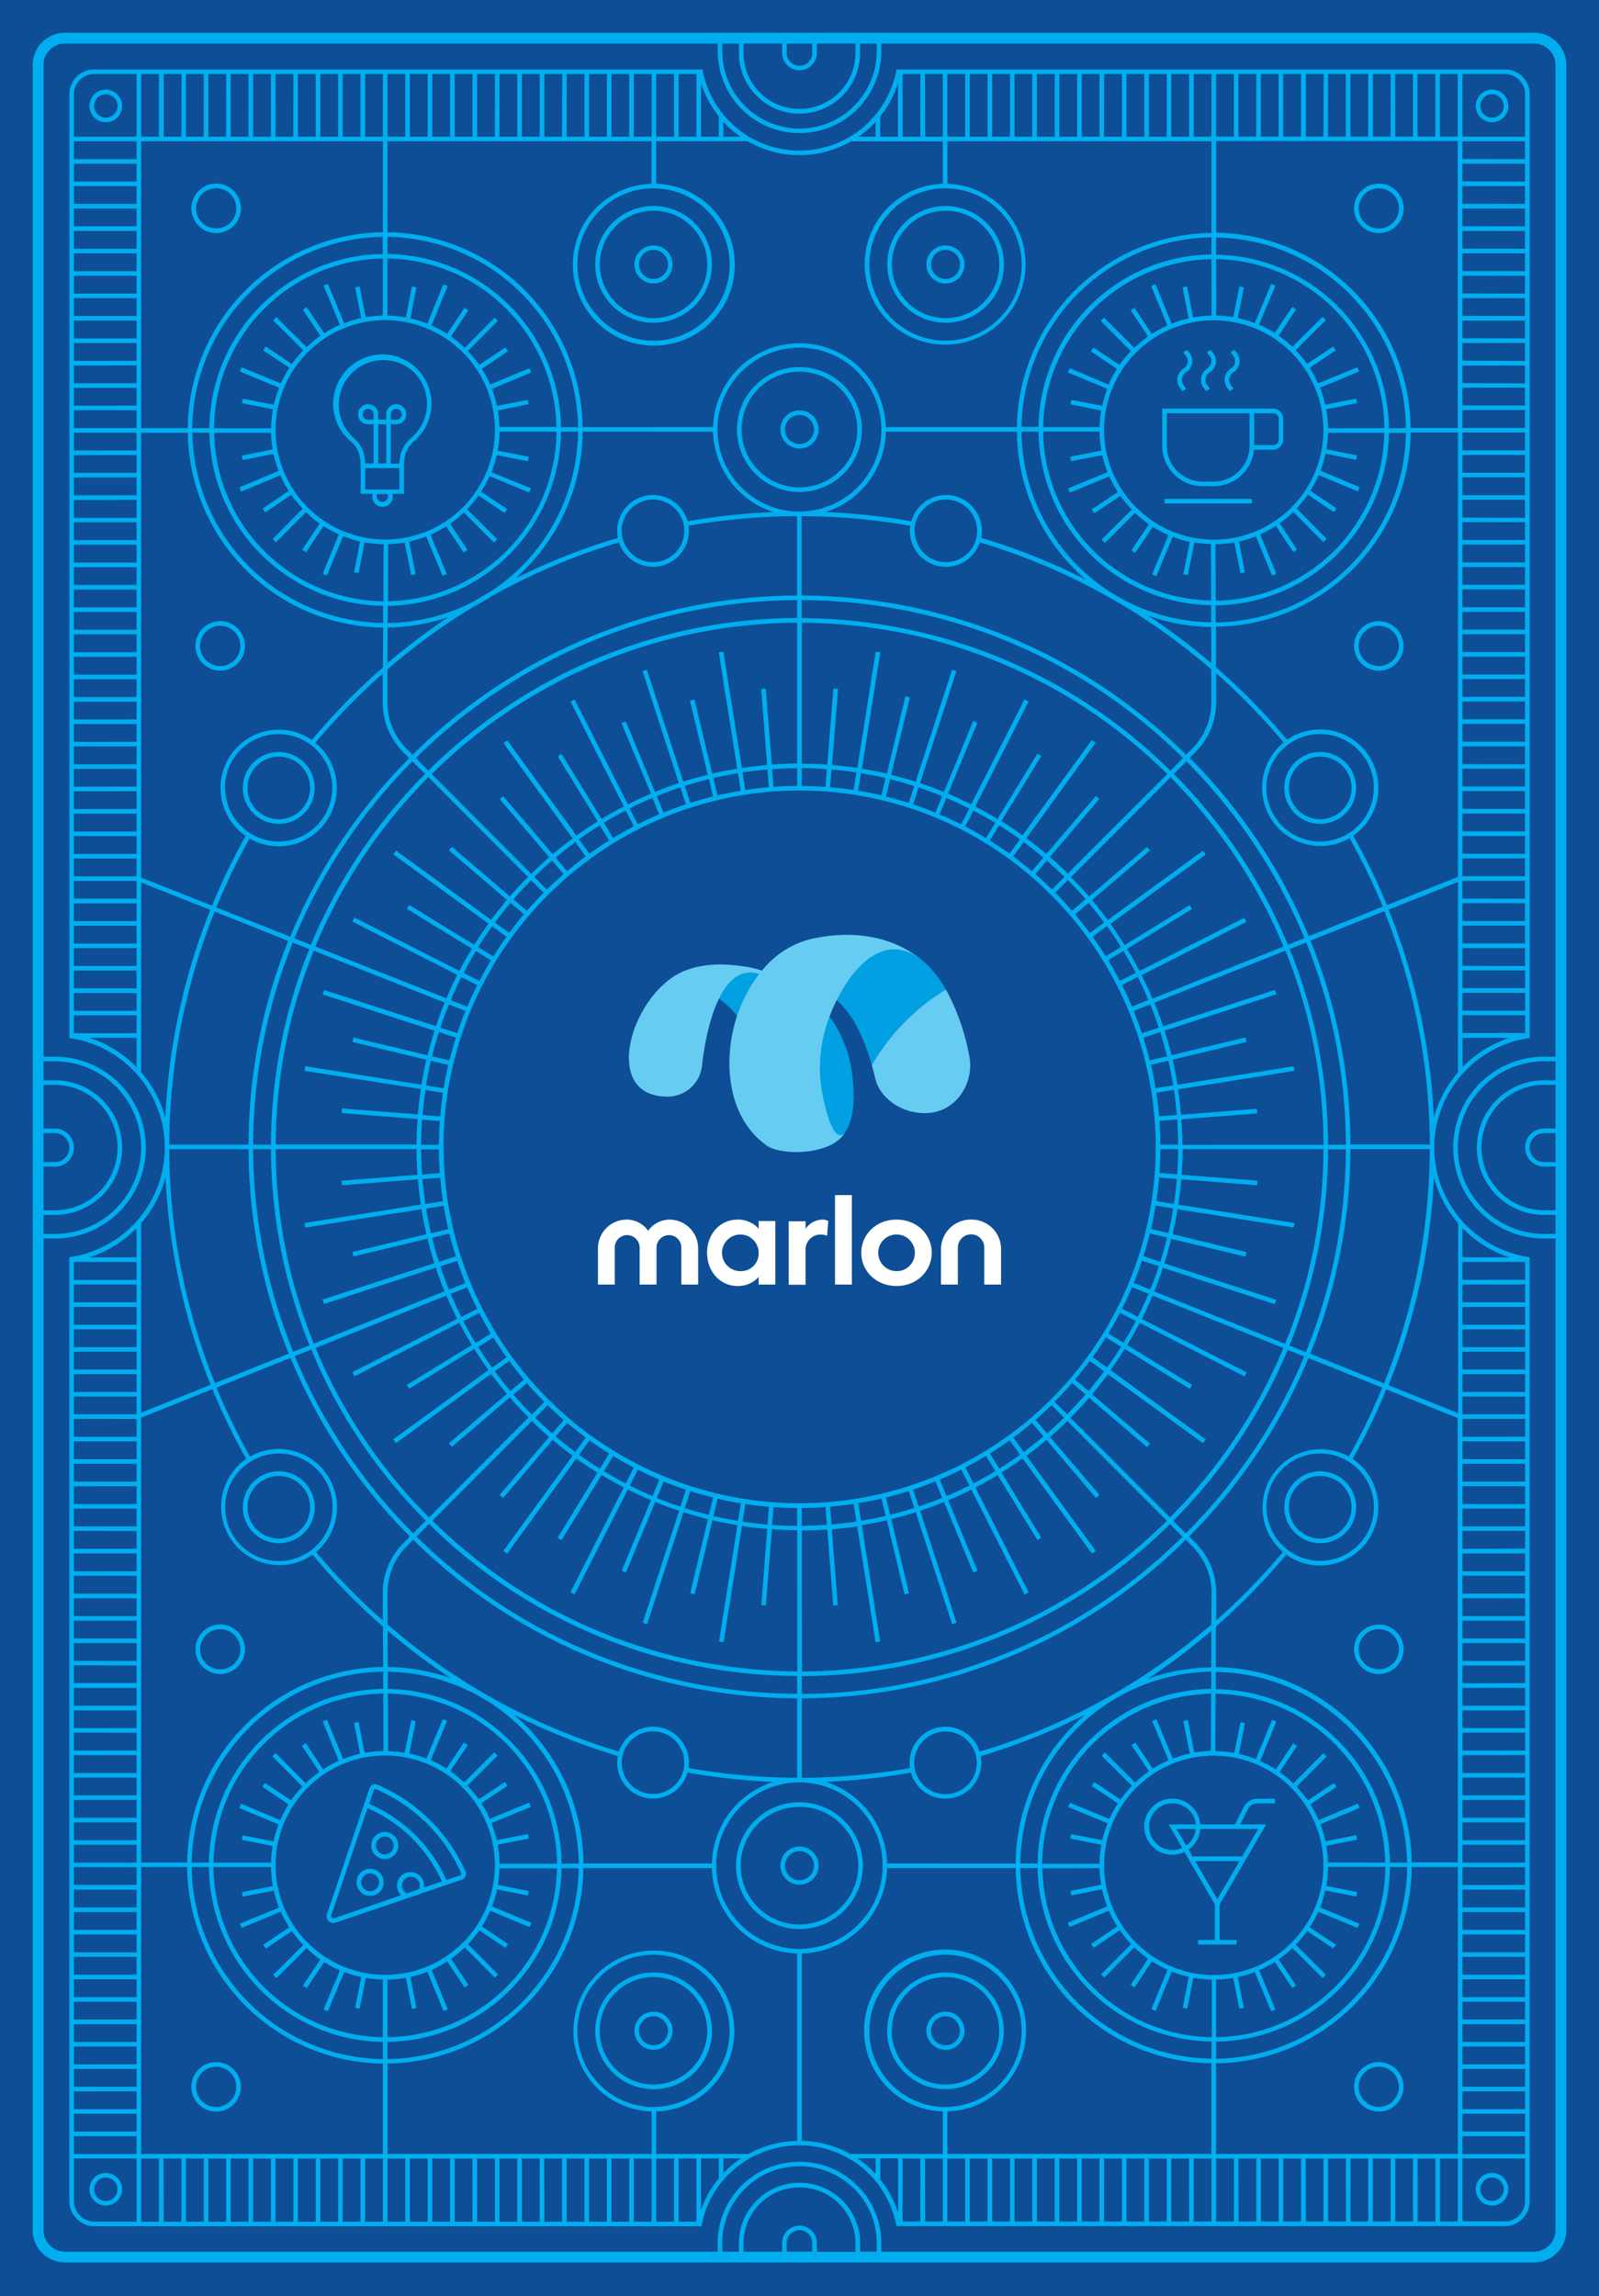 <svg id="Layer_1" data-name="Layer 1" xmlns="http://www.w3.org/2000/svg" viewBox="0 0 420 603">
  <title>cover</title>
  <rect width="420" height="603" style="fill: #0d4e96"/>
  <g>
    <g>
      <path d="M199.27,322.66a7.23,7.23,0,0,0-5.55-2.38c-4.64,0-8,3.84-8,8.72s3.4,8.72,8,8.72a7.23,7.23,0,0,0,5.55-2.38v2h4.38V320.66h-4.38Zm-4.6,11.15a4.81,4.81,0,1,1,4.6-4.81A4.62,4.62,0,0,1,194.67,333.81Z" style="fill: #fff"/>
      <path d="M211.59,322.71v-2h-4.43v16.68h4.43V328.5a4,4,0,0,1,3.89-4.31,5.86,5.86,0,0,1,1.77.32l.3-3.88a3.3,3.3,0,0,0-1.51-.35A5.49,5.49,0,0,0,211.59,322.71Z" style="fill: #fff"/>
      <rect x="219.33" y="313.84" width="4.42" height="23.5" style="fill: #fff"/>
      <path d="M235.48,320.28c-5.29,0-9.25,3.84-9.25,8.72s4,8.72,9.25,8.72,9.25-3.84,9.25-8.72S240.79,320.28,235.48,320.28Zm0,13.53A4.81,4.81,0,1,1,240.3,329,4.73,4.73,0,0,1,235.48,333.81Z" style="fill: #fff"/>
      <path d="M255.09,320.28a7.78,7.78,0,0,0-7.92,7.61v9.45h4.42v-9.73a3.5,3.5,0,0,1,3.5-3.46,3.44,3.44,0,0,1,3.43,3.46v9.73h4.42v-9.45A7.72,7.72,0,0,0,255.09,320.28Z" style="fill: #fff"/>
      <path d="M175.72,320.28a7,7,0,0,0-5.48,2.94,6.87,6.87,0,0,0-5.49-2.94,7.56,7.56,0,0,0-7.69,7.42l0,7.74v1.9h4.42v-9.73a3.26,3.26,0,0,1,3.26-3.26,3.3,3.3,0,0,1,3.27,3.3v9.69h4.43v-9.69a3.3,3.3,0,0,1,3.27-3.3,3.25,3.25,0,0,1,3.25,3.26l0,7.83v1.9h4.42V327.7A7.56,7.56,0,0,0,175.72,320.28Z" style="fill: #fff"/>
    </g>
    <g>
      <g>
        <path d="M237.13,249.42l-8.53-1.88L215.32,260c7.13,2.66,11.22,11.07,13.68,19.77a56.06,56.06,0,0,1,19.47-19.85C243.07,250.41,237.13,249.42,237.13,249.42Z" style="fill: #00a0e3"/>
        <path d="M177.47,261.73a20,20,0,0,0-2.31,1.22Z" style="fill: #00a0e3"/>
        <path d="M204.34,257.83c-4-4.21-13.17-3.36-13.17-3.36l-13.7,7.26c7.68-3.42,13.22.84,16.89,6.15-5.07,16.58,3.63,33.19,12,34.12,15.81,1.74,19.11-6.24,17.49-19.82C222.33,269.11,212.59,258.37,204.34,257.83Z" style="fill: #00a0e3"/>
      </g>
      <g>
        <path d="M254.57,277.16a59.11,59.11,0,0,0-6.1-17.29A56.06,56.06,0,0,0,229,279.72c.32,1.15.62,2.29.88,3.43,1.65,6.94,10.4,10.82,17,8.5C252.56,289.64,255.82,283.2,254.57,277.16Z" style="fill: #67ccf2"/>
        <path d="M242.76,252.67c-8.35-7.24-19.27-8.41-29.7-6.09a23.75,23.75,0,0,0-12.91,8.32,25.59,25.59,0,0,0-4-1c-5.48-.85-10.55-1-15.66.79-14.34,5-23.49,33.77-4.72,33.29a9.12,9.12,0,0,0,8.65-8.4c.93-8.25,4.51-27.06,15-23.81a38.09,38.09,0,0,0-6.84,14.69c-2.37,10.45-.86,23.53,8.84,30.39,3.78,2.67,16.92,2.64,20.57-3.49a1.62,1.62,0,0,1-.8.67c-3.2,1.24-5.32-11.26-5.56-13.16-1.18-9.41,1.53-18.63,6.6-26.51C226.85,251.23,234.34,245.36,242.76,252.67Z" style="fill: #67ccf2"/>
      </g>
    </g>
  </g>
  <g>
    <path d="M402.91,8.6H17.09a8.51,8.51,0,0,0-8.51,8.5V585.64a8.51,8.51,0,0,0,8.51,8.5H402.91a8.51,8.51,0,0,0,8.51-8.5V17.1A8.51,8.51,0,0,0,402.91,8.6ZM189.73,11.43h4.36v2.5a15.91,15.91,0,0,0,31.82,0v-2.5h4.37v2.5a20.28,20.28,0,0,1-40.55,0Zm16.91,0h6.72v2.5a3.36,3.36,0,0,1-6.72,0Zm3.36,7a4.54,4.54,0,0,0,4.56-4.52v-2.5h10.15v2.5a14.71,14.71,0,0,1-29.42,0v-2.5h10.15v2.5A4.55,4.55,0,0,0,210,18.45ZM14.41,306.38a5,5,0,1,0,0-10h-3V284.9h3a16.47,16.47,0,0,1,0,32.94h-3V306.38Zm-3-1.2v-7.62h3a3.81,3.81,0,1,1,0,7.62Zm3,13.86a17.67,17.67,0,0,0,0-35.34h-3v-5h3a22.67,22.67,0,0,1,0,45.34h-3v-5Zm175.31,270a19.83,19.83,0,0,1,5.89-14.22,20.25,20.25,0,0,1,14.32-5.94H210a20.23,20.23,0,0,1,14.29,5.84,19.88,19.88,0,0,1,6,14.19v2.37h-4.37V589A15.86,15.86,0,0,0,210,573.23h-.05a15.87,15.87,0,0,0-15.86,15.83v2.25h-4.36Zm16.91-.05a3.35,3.35,0,0,1,3.35-3.34h0a3.34,3.34,0,0,1,3.36,3.31v2.32h-6.72Zm7.92,0a4.54,4.54,0,0,0-4.56-4.51h0a4.56,4.56,0,0,0-3.22,1.33,4.51,4.51,0,0,0-1.33,3.21v2.29H195.29v-2.26A14.67,14.67,0,0,1,210,574.43h0A14.66,14.66,0,0,1,224.7,589v2.35H214.56Zm188.36,2.32H231.48v-2.38a21.05,21.05,0,0,0-6.34-15A21.42,21.42,0,0,0,210,567.71h-.08A21.41,21.41,0,0,0,194.76,574a21.06,21.06,0,0,0-6.24,15.08v2.23H17.09a5.68,5.68,0,0,1-5.67-5.67V325.24h3a23.87,23.87,0,0,0,0-47.74h-3V17.1a5.68,5.68,0,0,1,5.67-5.67H188.53v2.5a21.48,21.48,0,0,0,42.95,0v-2.5H402.91a5.68,5.68,0,0,1,5.67,5.67V277.5h-3a23.87,23.87,0,0,0,0,47.74h3v260.4A5.68,5.68,0,0,1,402.91,591.31Zm2.68-294.95a5,5,0,0,0,0,10h3v11.46h-3a16.47,16.47,0,0,1,0-32.94h3v11.46Zm3,1.2v7.62h-3a3.81,3.81,0,1,1,0-7.62Zm-3-13.86a17.67,17.67,0,0,0,0,35.34h3v5h-3a22.67,22.67,0,0,1,0-45.34h3v5Z" style="fill: #00aeef"/>
    <path d="M27.79,32.1a4.28,4.28,0,1,0-4.27-4.28A4.28,4.28,0,0,0,27.79,32.1Zm0-7.36a3.08,3.08,0,1,1-3.07,3.08A3.08,3.08,0,0,1,27.79,24.74Z" style="fill: #00aeef"/>
    <path d="M391.91,32.1a4.28,4.28,0,1,0-4.27-4.28A4.28,4.28,0,0,0,391.91,32.1Zm0-7.36a3.08,3.08,0,1,1-3.07,3.08A3.08,3.08,0,0,1,391.91,24.74Z" style="fill: #00aeef"/>
    <path d="M27.79,570.64a4.28,4.28,0,1,0,4.28,4.28A4.28,4.28,0,0,0,27.79,570.64Zm0,7.36a3.08,3.08,0,1,1,3.08-3.08A3.08,3.08,0,0,1,27.79,578Z" style="fill: #00aeef"/>
    <path d="M391.91,570.64a4.28,4.28,0,1,0,4.28,4.28A4.28,4.28,0,0,0,391.91,570.64Zm0,7.36a3.08,3.08,0,1,1,3.08-3.08A3.08,3.08,0,0,1,391.91,578Z" style="fill: #00aeef"/>
    <path d="M87.52,105.58a12.81,12.81,0,0,0,4.6,10.32,7.1,7.1,0,0,1,2.51,4.78l.1,1h0v8h3.14a2.78,2.78,0,0,0-.07.57,2.69,2.69,0,1,0,5.37,0,2.78,2.78,0,0,0-.07-.57h3v-8h0l.1-1a7.22,7.22,0,0,1,2.55-4.82,12.91,12.91,0,0,0,.57-19.2,12.76,12.76,0,0,0-9.51-3.56A13,13,0,0,0,87.52,105.58Zm10.61,4.64H96.7a1.43,1.43,0,1,1,1.43-1.43Zm1.2,1.2h2.12V121.7H99.33Zm2.59,18.9a1.49,1.49,0,1,1-3,0,1.6,1.6,0,0,1,.11-.57h2.75A1.6,1.6,0,0,1,101.92,130.32Zm3-1.77h-9v-5.62h9Zm3.6-31A11.71,11.71,0,0,1,108,115a8.42,8.42,0,0,0-3,5.62l-.11,1.13h-2.25V111.42h1.43a2.63,2.63,0,1,0-2.63-2.63v1.43H99.33v-1.43a2.63,2.63,0,1,0-2.63,2.63h1.43V121.7h-2.2l-.11-1.13A8.29,8.29,0,0,0,92.89,115,11.71,11.71,0,1,1,108.5,97.54Zm-5.85,12.68v-1.43a1.43,1.43,0,1,1,1.43,1.43Z" style="fill: #00aeef"/>
    <path d="M314.69,509.45v1.2H324.8v-1.2h-4.45V500.1l12.24-21h-6.82l2-4a2.76,2.76,0,0,1,2.48-1.53h4.65v-1.2h-4.65a3.93,3.93,0,0,0-3.55,2.19l-2.28,4.55h-9.17a7.36,7.36,0,1,0-4.14,7.22l8,13.78v9.35Zm5.06-10.71-5.84-10h11.67ZM308,485.85a6.15,6.15,0,1,1,6.1-6.75h-7.15l3.6,6.18A6.06,6.06,0,0,1,308,485.85Zm6.1-5.55a6.12,6.12,0,0,1-2.51,4.37L309,480.3Zm1.2,0H330.5l-4.22,7.23H313.21l-1-1.81A7.35,7.35,0,0,0,315.26,480.3Z" style="fill: #00aeef"/>
    <path d="M210,473.29a16.65,16.65,0,1,0,16.64,16.65A16.67,16.67,0,0,0,210,473.29Zm0,32.1a15.45,15.45,0,1,1,15.44-15.45A15.46,15.46,0,0,1,210,505.39Z" style="fill: #00aeef"/>
    <path d="M210,484.93a5,5,0,1,0,5,5A5,5,0,0,0,210,484.93Zm0,8.83a3.82,3.82,0,1,1,3.81-3.82A3.82,3.82,0,0,1,210,493.76Z" style="fill: #00aeef"/>
    <path d="M210,96.4a16.4,16.4,0,1,0,16.39,16.4A16.41,16.41,0,0,0,210,96.4Zm0,31.6a15.2,15.2,0,1,1,15.19-15.2A15.21,15.21,0,0,1,210,128Z" style="fill: #00aeef"/>
    <path d="M210,107.78a5,5,0,1,0,5,5A5,5,0,0,0,210,107.78Zm0,8.83a3.82,3.82,0,1,1,3.81-3.81A3.82,3.82,0,0,1,210,116.61Z" style="fill: #00aeef"/>
    <path d="M248.35,518a15.32,15.32,0,1,0,15.31,15.31A15.32,15.32,0,0,0,248.35,518Zm0,29.43a14.12,14.12,0,1,1,14.11-14.12A14.12,14.12,0,0,1,248.35,547.42Z" style="fill: #00aeef"/>
    <path d="M248.35,528.29a5,5,0,1,0,5,5A5,5,0,0,0,248.35,528.29Zm0,8.83a3.82,3.82,0,1,1,3.81-3.82A3.82,3.82,0,0,1,248.35,537.12Z" style="fill: #00aeef"/>
    <path d="M171.65,518A15.32,15.32,0,1,0,187,533.3,15.33,15.33,0,0,0,171.65,518Zm0,29.43a14.12,14.12,0,1,1,14.1-14.12A14.13,14.13,0,0,1,171.65,547.42Z" style="fill: #00aeef"/>
    <path d="M171.65,528.29a5,5,0,1,0,5,5A5,5,0,0,0,171.65,528.29Zm0,8.83a3.82,3.82,0,1,1,3.81-3.82A3.82,3.82,0,0,1,171.65,537.12Z" style="fill: #00aeef"/>
    <path d="M248.35,84.75a15.32,15.32,0,1,0-15.3-15.31A15.33,15.33,0,0,0,248.35,84.75Zm0-29.43a14.12,14.12,0,1,1-14.1,14.12A14.13,14.13,0,0,1,248.35,55.32Z" style="fill: #00aeef"/>
    <path d="M248.35,74.45a5,5,0,1,0-5-5A5,5,0,0,0,248.35,74.45Zm0-8.83a3.82,3.82,0,1,1-3.81,3.82A3.82,3.82,0,0,1,248.35,65.62Z" style="fill: #00aeef"/>
    <path d="M171.65,84.75a15.32,15.32,0,1,0-15.31-15.31A15.32,15.32,0,0,0,171.65,84.75Zm0-29.43a14.12,14.12,0,1,1-14.11,14.12A14.12,14.12,0,0,1,171.65,55.32Z" style="fill: #00aeef"/>
    <path d="M171.65,74.45a5,5,0,1,0-5-5A5,5,0,0,0,171.65,74.45Zm0-8.83a3.82,3.82,0,1,1-3.81,3.82A3.82,3.82,0,0,1,171.65,65.62Z" style="fill: #00aeef"/>
    <path d="M376.76,302.65c0-.49,0-1,0-1.45s0-.8,0-1.2a29.1,29.1,0,0,1,24.53-27.33l.51-.08,0-247.86a6.5,6.5,0,0,0-6.49-6.49H235.48l-.09.49a25.89,25.89,0,0,1-50.78,0l-.09-.49H24.71a6.5,6.5,0,0,0-6.49,6.49l0,247.86.51.08a29.08,29.08,0,0,1,24.53,27.47c0,.35,0,.71,0,1.06s0,.84,0,1.26a29.09,29.09,0,0,1-24.54,27.61l-.51.08,0,247.86a6.64,6.64,0,0,0,6.49,6.62H184.27l.1-.48a24.86,24.86,0,0,1,5.56-11.57H190v-.1a26.39,26.39,0,0,1,19.92-9.09H210a25.8,25.8,0,0,1,25.37,20.73l.09.48H395.29a6.55,6.55,0,0,0,6.49-6.59l0-247.86-.51-.08A29.08,29.08,0,0,1,376.76,302.65Zm19.79,27.55H384.13v-7.73A30,30,0,0,0,396.55,330.2ZM223.28,565.64a27.07,27.07,0,0,0-12.68-3.42V513A23.07,23.07,0,0,0,233,490.57l33.79,0a52.06,52.06,0,0,0,51.4,51.27l0,23.78H248.84V554.48a21.26,21.26,0,1,0-1.2,0v11.17Zm-50.92,0V554.47a21.12,21.12,0,1,0-1.2,0v11.16H101.79l0-23.73a52.12,52.12,0,0,0,51.45-51.32l33.74,0A23.08,23.08,0,0,0,209.4,513v49.23a27.71,27.71,0,0,0-12.82,3.42Zm10.57,17.79h-4.68V566.84h4.68Zm0-547.53h-4.68V19.44h4.68Zm-5.88,0h-4.69V19.44h4.69Zm-5.89,0h-4.68V19.44h4.68Zm-5.88,0H160.6V19.44h4.68Zm-5.88,0h-4.68V19.44h4.68Zm-5.88,0h-4.68V19.44h4.68Zm-5.88,0H143V19.44h4.69Zm-5.89,0h-4.68V19.44h4.68Zm-5.88,0h-4.68V19.44h4.68Zm-5.88,0h-4.68V19.44H130Zm-5.88,0h-4.69V19.44h4.69Zm-5.89,0h-4.68V19.44h4.68Zm-5.88,0h-4.68V19.44h4.68Zm-5.88,0h-4.68V19.44h4.68Zm80.85,77.47a22.76,22.76,0,0,0,15.88,21.11,166.56,166.56,0,0,0-22.58,2.43,9.42,9.42,0,0,0-18.5,2.51,10.16,10.16,0,0,0,.18,1.84,166.77,166.77,0,0,0-27,10.69,51.77,51.77,0,0,0,17.75-38.6Zm45.38,0,34.43,0a51.63,51.63,0,0,0,18.17,38.89,165.64,165.64,0,0,0-27.58-11,9.33,9.33,0,0,0,.18-1.84,9.42,9.42,0,0,0-18.5-2.51,166.56,166.56,0,0,0-22.58-2.43A22.76,22.76,0,0,0,232.69,113.37Zm4.38-93.93h4.68V35.9h-4.68Zm5.88,0h4.69V35.9H243Zm5.89,0h4.68V35.9h-4.68Zm5.88,0h4.68V35.9h-4.68Zm5.88,0h4.68V35.9H260.6Zm5.88,0h4.68V35.9h-4.68Zm5.88,0h4.69V35.9h-4.69Zm5.89,0h4.68V35.9h-4.68Zm5.88,0h4.68V35.9h-4.68Zm5.88,0h4.68V35.9H290Zm5.88,0h4.69V35.9h-4.69Zm5.89,0h4.68V35.9h-4.68Zm5.88,0h4.68V35.9h-4.68Zm5.88,0h4.68V35.9h-4.68Zm5.87,546.2,0-23.78A52.06,52.06,0,0,0,370.8,490.3h12.13v75.33ZM233,489.37a23.11,23.11,0,0,0-16.15-21.44,167.29,167.29,0,0,0,22.41-2.43,9.42,9.42,0,0,0,18.48-2.61,8.88,8.88,0,0,0-.17-1.72,166.08,166.08,0,0,0,27.55-10.95,52,52,0,0,0-18.34,39.17Zm-23,22.44a21.87,21.87,0,1,1,21.85-21.87A21.88,21.88,0,0,1,210,511.81Zm-23-22.44-33.74,0A52,52,0,0,0,135,450.29a165.89,165.89,0,0,0,27.29,10.84,9.29,9.29,0,0,0-.17,1.76,9.42,9.42,0,0,0,18.48,2.59,167.48,167.48,0,0,0,22.52,2.45A23.11,23.11,0,0,0,187,489.37ZM37.07,565.64V490.31H49.15a52.12,52.12,0,0,0,51.42,51.61l0,23.73Zm64.69-147.37a17.24,17.24,0,0,1,5-12.13l1.79-1.79A144.28,144.28,0,0,0,209.4,446v20.86a168,168,0,0,1-28.56-2.55A9.41,9.41,0,0,0,162.58,460,164.64,164.64,0,0,1,101.8,426.6Zm0-242.47a164.54,164.54,0,0,1,23-16.7,50.22,50.22,0,0,0,4.71-2.74,164.94,164.94,0,0,1,33.11-13.94,9.42,9.42,0,0,0,18.35-3,9.82,9.82,0,0,0-.11-1.34,167,167,0,0,1,28.55-2.54V156.4a144.17,144.17,0,0,0-101,41.82l-1.62-1.62a17.26,17.26,0,0,1-5-12.13ZM130,112.9a28.81,28.81,0,1,1-28.81-28.83A28.85,28.85,0,0,1,130,112.9ZM96.08,83.31l-1.63-8.08-1.18.23,1.63,8.07a31,31,0,0,0-4.49,1.35L86.1,74.55,85,75l4.3,10.32a28.75,28.75,0,0,0-4.14,2.2l-4.6-6.86-1,.67,4.6,6.85a29.49,29.49,0,0,0-3.63,3l-7.94-7.9-.85.85L79.67,92a29.53,29.53,0,0,0-3,3.61L69.8,91l-.66,1L76,96.59a29.77,29.77,0,0,0-2.24,4.12L63.42,96.45,63,97.56l10.33,4.26a29.43,29.43,0,0,0-1.38,4.48l-8.15-1.6-.23,1.18,8.14,1.59a29.3,29.3,0,0,0-.49,5l-15,0A45,45,0,0,1,100.57,67.9v15A30,30,0,0,0,96.08,83.31ZM71.2,113.66a29.68,29.68,0,0,0,.42,4.35l-8.08,1.63.24,1.17,8.06-1.62a29.81,29.81,0,0,0,1.35,4.49L62.87,128l.46,1.11,10.31-4.31a28.86,28.86,0,0,0,2.2,4.15L69,133.54l.67,1,6.85-4.6a30.36,30.36,0,0,0,3,3.63l-7.89,8,.85.84,7.89-7.93a30.37,30.37,0,0,0,3.6,3l-4.57,6.88,1,.67,4.56-6.88A30.36,30.36,0,0,0,89,140.33l-4.25,10.35,1.11.46,4.25-10.34a30.51,30.51,0,0,0,4.47,1.39L93,150.28l1.18.23,1.59-8.08a30.22,30.22,0,0,0,5,.48l-.06,15a45,45,0,0,1-44.45-44.25Zm30.74,29.25a29.82,29.82,0,0,0,4.36-.43L108,151l1.18-.24-1.72-8.53a29.81,29.81,0,0,0,4.49-1.35l4.3,10.33,1.11-.46-4.3-10.32a29.28,29.28,0,0,0,4.14-2.2l4.6,6.86,1-.67-4.6-6.85a29.49,29.49,0,0,0,3.63-3l7.94,7.91.85-.85-7.94-7.9a30.56,30.56,0,0,0,3-3.61l6.87,4.58.67-1-6.87-4.57a29.77,29.77,0,0,0,2.24-4.12L139,129.34l.46-1.11L129.07,124a29.82,29.82,0,0,0,1.39-4.48l8.2,1.61.24-1.18-8.2-1.61a30.23,30.23,0,0,0,.49-5h15a45,45,0,0,1-44.28,44.55Zm29.24-30.77a31.26,31.26,0,0,0-.42-4.36l8.08-1.63L138.6,105l-8.07,1.62a29.78,29.78,0,0,0-1.34-4.49l10.32-4.31-.46-1.11L128.74,101a29.77,29.77,0,0,0-2.2-4.14l6.85-4.61-.67-1-6.84,4.59a30.26,30.26,0,0,0-3-3.63l7.9-7.94-.85-.85-7.89,7.94a31.28,31.28,0,0,0-3.6-3l4.57-6.88-1-.66-4.57,6.87a29.66,29.66,0,0,0-4.11-2.24l4.25-10.35-1.11-.46L112.26,85a29.43,29.43,0,0,0-4.48-1.38l1.6-8.15-1.18-.23-1.59,8.14a29.86,29.86,0,0,0-4.85-.49v-15a45,45,0,0,1,44.38,44.24ZM100.57,66.7A46.24,46.24,0,0,0,55,112.44h-4.5a50.74,50.74,0,0,1,50-50.24ZM55,113.64a46.22,46.22,0,0,0,45.64,45.45l0,4.5a50.73,50.73,0,0,1-50.12-49.95Zm46.82,51.15a51.67,51.67,0,0,0,16-2.76,165.9,165.9,0,0,0-16.08,12.17Zm61.46-25.37a8.23,8.23,0,1,1,8.22,8.22A8.23,8.23,0,0,1,163.31,139.42Zm85.16,9.42a9.42,9.42,0,0,0,8.92-6.42,164.54,164.54,0,0,1,60.81,33.37l0,8.68a17.26,17.26,0,0,1-5,12.13l-1.62,1.61a144.19,144.19,0,0,0-101-41.81V135.54a166.8,166.8,0,0,1,28.55,2.54,9.82,9.82,0,0,0-.11,1.34A9.44,9.44,0,0,0,248.47,148.84Zm-8.23-9.42a8.23,8.23,0,1,1,8.23,8.22A8.24,8.24,0,0,1,240.24,139.42ZM290,112.9a28.81,28.81,0,1,1,28.81,28.83A28.85,28.85,0,0,1,290,112.9Zm58.81-.44a29.3,29.3,0,0,0-.49-5l8.14-1.59-.23-1.18-8.15,1.6a29.43,29.43,0,0,0-1.38-4.48L357,97.56l-.45-1.11-10.35,4.26A29.77,29.77,0,0,0,344,96.59L350.86,92l-.66-1-6.88,4.57a29.53,29.53,0,0,0-3-3.61l7.93-7.89-.85-.85-7.94,7.9a29.49,29.49,0,0,0-3.63-3l4.6-6.85-1-.67-4.6,6.86a28.75,28.75,0,0,0-4.14-2.2L335,75l-1.1-.46-4.31,10.33a31,31,0,0,0-4.49-1.35l1.63-8.07-1.18-.23-1.63,8.08a30,30,0,0,0-4.48-.43V68.06a44.88,44.88,0,0,1,44.2,44.38Zm-24.58,30,1.59,8.08,1.18-.23-1.59-8.09a30.51,30.51,0,0,0,4.47-1.39l4.25,10.34,1.11-.46L331,140.33a30.36,30.36,0,0,0,4.12-2.24l4.56,6.88,1-.67-4.57-6.88a30.37,30.37,0,0,0,3.6-3l7.89,7.93.85-.84-7.89-8a30.36,30.36,0,0,0,2.95-3.63l6.85,4.6.67-1-6.86-4.6a28.86,28.86,0,0,0,2.2-4.15l10.31,4.31.46-1.11-10.32-4.31a29.81,29.81,0,0,0,1.35-4.49l8.06,1.62.24-1.17L348.38,118a29.68,29.68,0,0,0,.42-4.35l14.82,0a44.88,44.88,0,0,1-44.3,44.1l-.06-14.83A30.22,30.22,0,0,0,324.23,142.43Zm40.59-28.79h4.48a50.57,50.57,0,0,1-50,49.78v-4.48A46.09,46.09,0,0,0,364.82,113.64Zm0-1.2a46.08,46.08,0,0,0-45.4-45.58V62.37a50.58,50.58,0,0,1,49.88,50.07ZM318.24,82.88a29.86,29.86,0,0,0-4.85.49l-1.59-8.14-1.18.23,1.6,8.15A29.43,29.43,0,0,0,307.74,85l-4.25-10.34-1.11.46,4.25,10.35a29.66,29.66,0,0,0-4.11,2.24L298,80.83l-1,.66,4.57,6.88a31.28,31.28,0,0,0-3.6,3L290,83.43l-.85.85,7.9,7.94a30.26,30.26,0,0,0-3,3.63l-6.84-4.59-.67,1,6.85,4.61a29.77,29.77,0,0,0-2.2,4.14L281,96.69l-.46,1.11,10.32,4.31a29.78,29.78,0,0,0-1.34,4.49L281.4,105l-.24,1.17,8.08,1.63a31.26,31.26,0,0,0-.42,4.36H274a44.87,44.87,0,0,1,44.23-44.08Zm-29.43,30.46a30.23,30.23,0,0,0,.49,5l-8.2,1.61.24,1.18,8.2-1.61a29.82,29.82,0,0,0,1.39,4.48l-10.34,4.25.46,1.11,10.34-4.26a29.77,29.77,0,0,0,2.24,4.12l-6.87,4.57.67,1,6.87-4.58a30.56,30.56,0,0,0,3,3.61l-7.94,7.9.85.85,7.94-7.91a29.49,29.49,0,0,0,3.63,3l-4.6,6.85,1,.67,4.6-6.86a29.28,29.28,0,0,0,4.14,2.2l-4.3,10.32,1.11.46,4.3-10.33a29.81,29.81,0,0,0,4.49,1.35l-1.72,8.53L312,151l1.72-8.55a29.82,29.82,0,0,0,4.36.43l.06,14.82A44.87,44.87,0,0,1,274,113.34Zm29.38,60.86a166.77,166.77,0,0,0-16.63-12.54,51.52,51.52,0,0,0,16.59,3Zm0,252.4A164.47,164.47,0,0,1,257.32,460a9.42,9.42,0,0,0-18.39,2.89,9.76,9.76,0,0,0,.12,1.44,167.75,167.75,0,0,1-28.45,2.53V446a144.24,144.24,0,0,0,100.86-41.65l1.79,1.79a17.24,17.24,0,0,1,5,12.13ZM290,489.84a28.81,28.81,0,1,1,28.81,28.83A28.85,28.85,0,0,1,290,489.84Zm33.92,29.59,1.63,8.08,1.18-.23-1.63-8.08a29.78,29.78,0,0,0,4.49-1.34l4.31,10.33,1.1-.46-4.3-10.32a29.77,29.77,0,0,0,4.14-2.2l4.6,6.86,1-.67-4.6-6.85a29.49,29.49,0,0,0,3.63-3l7.94,7.9.85-.85-7.93-7.89a29.53,29.53,0,0,0,3-3.61l6.88,4.57.66-1L344,506.15a29.77,29.77,0,0,0,2.24-4.12l10.35,4.26.45-1.11-10.33-4.26a29.09,29.09,0,0,0,1.38-4.48l8.15,1.6.23-1.18-8.14-1.59a29.3,29.3,0,0,0,.49-5l15.08,0A45.15,45.15,0,0,1,319.43,535V519.86A30,30,0,0,0,323.92,519.43Zm24.88-30.34a29.81,29.81,0,0,0-.42-4.36l8.08-1.63-.24-1.17-8.06,1.62a29.81,29.81,0,0,0-1.35-4.49l10.32-4.31-.46-1.11L346.36,478a29.83,29.83,0,0,0-2.19-4.15l6.85-4.6-.67-1-6.85,4.6a30.36,30.36,0,0,0-2.95-3.63l7.89-7.95-.85-.84-7.89,7.93a30.37,30.37,0,0,0-3.6-3l4.57-6.88-1-.67-4.56,6.88a30.36,30.36,0,0,0-4.12-2.24l4.25-10.35-1.11-.46-4.25,10.34a30.51,30.51,0,0,0-4.47-1.39l1.59-8.09-1.18-.23-1.59,8.08a30.22,30.22,0,0,0-5-.48l.06-15.09a45.14,45.14,0,0,1,44.56,44.36Zm-30.74-29.26a29.82,29.82,0,0,0-4.36.43L312,451.71l-1.18.24,1.72,8.53a29.81,29.81,0,0,0-4.49,1.35l-4.3-10.33-1.11.46,4.3,10.32a29.28,29.28,0,0,0-4.14,2.2l-4.6-6.86-1,.67,4.6,6.85a29.49,29.49,0,0,0-3.63,3l-7.94-7.91-.85.85,7.94,7.9a30.56,30.56,0,0,0-3,3.61L287.43,468l-.67,1,6.87,4.57a29.77,29.77,0,0,0-2.24,4.12l-10.34-4.26-.46,1.11,10.34,4.25a29.82,29.82,0,0,0-1.39,4.48l-8.2-1.61-.24,1.18,8.2,1.61a30.34,30.34,0,0,0-.49,5H273.73a45.16,45.16,0,0,1,44.39-44.66ZM288.82,490.6a31.26,31.26,0,0,0,.42,4.36l-8.08,1.63.24,1.17,8.07-1.62a29.78,29.78,0,0,0,1.34,4.49l-10.32,4.31.46,1.11,10.31-4.31a29.77,29.77,0,0,0,2.2,4.14l-6.85,4.61.67,1,6.84-4.59a30.26,30.26,0,0,0,3,3.63l-7.9,7.94.85.85,7.89-7.94a31.28,31.28,0,0,0,3.6,3L297,521.25l1,.66,4.57-6.87a29.66,29.66,0,0,0,4.11,2.24l-4.25,10.35,1.11.46,4.25-10.34a29.43,29.43,0,0,0,4.48,1.38l-1.6,8.15,1.18.23,1.59-8.14a29.86,29.86,0,0,0,4.85.49V535a45.15,45.15,0,0,1-44.49-44.35Zm30.61,45.55a46.35,46.35,0,0,0,45.66-45.85h4.51a50.87,50.87,0,0,1-50.17,50.36Zm45.65-47a46.34,46.34,0,0,0-45.75-45.56l0-4.51a50.84,50.84,0,0,1,50.24,50.07Zm-46.93-51.27a51.65,51.65,0,0,0-16.7,3,163.58,163.58,0,0,0,16.74-12.61Zm-61.57,25.06a8.23,8.23,0,1,1-8.23-8.23A8.24,8.24,0,0,1,256.58,462.89ZM116.49,301.2a93.29,93.29,0,0,1,27.18-65.89h0l.85-.85h0a93.29,93.29,0,0,1,131,0h0l.85.85h0a93.52,93.52,0,1,1-159.84,65.9Zm159.84-67.59q-2.13-2.1-4.38-4.06l3-3.56q2.38,2.08,4.65,4.3Zm-5.3-4.83q-2.38-2-4.89-3.87l2.75-3.79q2.66,2,5.18,4.1Zm-5.86-4.58q-2.54-1.81-5.18-3.47l2.44-4c1.87,1.16,3.71,2.39,5.49,3.67Zm-6.2-4.1q-2.67-1.62-5.44-3.06l2.13-4.17c2,1,3.88,2.09,5.76,3.23Zm-6.51-3.6q-2.78-1.41-5.66-2.63l1.8-4.33q3,1.29,6,2.78Zm-6.77-3.09c-1.92-.78-3.87-1.51-5.85-2.16l1.45-4.46c2.1.7,4.16,1.46,6.2,2.3Zm-7-2.54q-3-.94-6-1.69l1.09-4.56q3.22.8,6.36,1.8Zm-7.17-2q-3-.7-6.12-1.21l.74-4.62q3.27.52,6.48,1.28Zm-7.3-1.4c-2-.31-4.11-.55-6.2-.72l.37-4.67q3.32.27,6.56.76Zm-7.39-.82q-3.09-.22-6.24-.24v-4.69c2.22,0,4.42.1,6.6.26Zm-7.44-.24q-3.14,0-6.23.24L202.8,202c2.18-.16,4.39-.24,6.6-.26Zm-7.43.34c-2.08.17-4.15.41-6.19.72l-.73-4.63q3.24-.5,6.56-.76Zm-7.38.91q-3.09.51-6.12,1.21l-1.09-4.55q3.21-.75,6.48-1.28Zm-7.28,1.5q-3,.75-6,1.69l-1.44-4.45q3.13-1,6.36-1.8Zm-7.15,2.07c-2,.65-3.93,1.38-5.85,2.16l-1.79-4.32c2-.84,4.1-1.6,6.2-2.3Zm-7,2.62c-1.92.81-3.8,1.69-5.65,2.62l-2.13-4.17q2.94-1.48,6-2.78ZM166.48,217c-1.85,1-3.67,2-5.44,3.06l-2.45-4q2.82-1.71,5.76-3.23ZM160,220.73q-2.66,1.65-5.18,3.47l-2.75-3.79c1.78-1.28,3.61-2.51,5.48-3.67Zm-6.15,4.18q-2.51,1.86-4.89,3.87l-3-3.56q2.52-2.13,5.18-4.1Zm-5.81,4.64c-1.5,1.31-3,2.67-4.39,4.06l-3.3-3.31c1.51-1.48,3-2.92,4.65-4.31ZM210.6,396q3.15,0,6.24-.25l.36,4.68c-2.18.15-4.38.24-6.6.25Zm7.43-.34c2.09-.18,4.15-.42,6.2-.73l.73,4.63q-3.24.5-6.56.77Zm7.38-.92q3.1-.51,6.12-1.21l1.1,4.56c-2.14.5-4.3.92-6.48,1.28Zm7.29-1.49q3-.75,6-1.7l1.45,4.46c-2.09.67-4.21,1.26-6.36,1.79Zm7.14-2.07q3-1,5.85-2.17l1.8,4.33c-2,.83-4.1,1.6-6.2,2.3Zm7-2.62q2.88-1.23,5.66-2.63l2.13,4.18c-2,1-4,1.92-6,2.78Zm6.73-3.18c1.85-1,3.66-2,5.44-3.05l2.45,4c-1.88,1.14-3.81,2.22-5.76,3.24Zm6.46-3.68c1.76-1.11,3.49-2.26,5.18-3.48l2.75,3.79c-1.78,1.29-3.62,2.51-5.49,3.68Zm6.15-4.18q2.5-1.86,4.89-3.87l3,3.56q-2.52,2.13-5.18,4.1Zm5.81-4.65c1.44-1.25,2.84-2.55,4.2-3.88l3.31,3.31q-2.18,2.13-4.47,4.13ZM143.85,369q2.06,2,4.21,3.89l-3,3.56c-1.53-1.33-3-2.71-4.48-4.13Zm5.13,4.67q2.39,2,4.89,3.87l-2.75,3.78c-1.77-1.3-3.5-2.67-5.18-4.09Zm5.86,4.57c1.68,1.22,3.41,2.37,5.18,3.48l-2.45,4c-1.87-1.17-3.7-2.39-5.48-3.68Zm6.2,4.11c1.77,1.08,3.59,2.09,5.44,3.05l-2.13,4.18q-2.94-1.53-5.76-3.24Zm6.51,3.6q2.77,1.39,5.65,2.63l-1.79,4.33c-2-.86-4-1.8-6-2.78Zm6.76,3.08q2.88,1.18,5.85,2.17l-1.44,4.46q-3.15-1-6.2-2.3Zm7,2.54q3,.94,6,1.7l-1.1,4.55c-2.14-.53-4.26-1.12-6.35-1.79Zm7.16,2q3,.71,6.12,1.21l-.73,4.63c-2.18-.36-4.35-.78-6.48-1.28Zm7.31,1.4c2,.31,4.11.55,6.19.73l-.36,4.67q-3.31-.27-6.56-.77Zm7.39.82q3.09.22,6.23.25v4.68c-2.21,0-4.42-.1-6.6-.25Zm7.43,6.13c2.25,0,4.49-.1,6.7-.26l1.57,20,1.19-.1-1.57-19.94q3.36-.28,6.66-.78L230,431.25l1.19-.19-4.84-30.53c2.22-.37,4.41-.8,6.58-1.31l4.67,19.47,1.16-.28-4.67-19.47c2.18-.54,4.33-1.14,6.45-1.82l9.55,29.4,1.14-.37-9.55-29.4q3.19-1.06,6.28-2.33l7.67,18.51,1.11-.46L249.05,394c2.07-.87,4.09-1.81,6.08-2.82l14,27.57,1.07-.55-14-27.56c2-1,3.94-2.13,5.84-3.28l10.47,17.09,1-.63-10.47-17.1q2.85-1.77,5.56-3.73L286.81,408l1-.71-18.19-25q2.7-2,5.26-4.16l13,15.25.92-.78-13-15.24c1.56-1.35,3.07-2.76,4.55-4.2l26.15,26.22a137.14,137.14,0,0,1-95.86,39.57ZM277,368.12q2.39-2.39,4.59-4.94l3.56,3c-1.55,1.79-3.17,3.53-4.84,5.21Zm5.37-5.86q2-2.38,3.87-4.89l3.78,2.75q-2,2.65-4.09,5.18ZM287,356.4q1.82-2.53,3.47-5.19l4,2.45c-1.16,1.87-2.39,3.7-3.67,5.49Zm4.11-6.21c1.07-1.77,2.09-3.59,3.05-5.44l4.17,2.13c-1,2-2.09,3.88-3.23,5.76Zm3.59-6.51q1.41-2.78,2.63-5.67l4.35,1.75c-.87,2.05-1.81,4.07-2.8,6.05Zm3.09-6.78c.78-1.92,1.5-3.86,2.16-5.84l4.45,1.44q-1,3.12-2.27,6.15Zm2.53-7q.94-3,1.7-6l4.55,1.09q-.79,3.22-1.79,6.36Zm2-7.17q.71-3,1.21-6.12l4.63.73q-.54,3.28-1.29,6.48Zm1.4-7.31q.47-3.06.73-6.2l4.67.37c-.19,2.21-.44,4.4-.77,6.57Zm.82-7.39q.22-3.1.24-6.24h4.69c0,2.22-.1,4.42-.26,6.6Zm.24-7.44q0-3.15-.24-6.24l4.67-.37c.16,2.19.24,4.39.26,6.61Zm-.33-7.44q-.27-3.12-.73-6.2l4.63-.73c.33,2.17.58,4.36.77,6.57Zm-.92-7.38q-.51-3.11-1.21-6.13l4.55-1.09q.75,3.21,1.29,6.49ZM302,278.49q-.75-3-1.7-6l4.46-1.45c.66,2.09,1.26,4.22,1.79,6.36Zm-2.07-7.15q-1-3-2.16-5.85l4.35-1.73c.82,2,1.58,4.06,2.26,6.13Zm-2.62-7q-1.21-2.88-2.63-5.67l4.18-2.12c1,2,1.94,4,2.8,6.06Zm-3.17-6.74q-1.44-2.77-3.05-5.44l4-2.45c1.14,1.89,2.21,3.81,3.23,5.77Zm-3.69-6.46q-1.65-2.64-3.47-5.18l3.79-2.75c1.28,1.78,2.51,3.61,3.67,5.49ZM286.25,245q-1.86-2.52-3.87-4.9l3.56-3q2.13,2.52,4.09,5.19Zm-4.65-5.81q-2.13-2.46-4.42-4.77l3.31-3.31q2.42,2.43,4.67,5Zm-1.12-9.78c-1.53-1.5-3.1-3-4.72-4.36l13-15.25-.92-.77-13,15.24q-2.57-2.16-5.26-4.15l18.19-25.05-1-.7-18.19,25q-2.72-2-5.56-3.73l10.47-17.09-1-.63L262,215.08q-2.85-1.74-5.84-3.28l14-27.57-1.07-.54-14,27.56c-2-1-4-1.95-6.08-2.82l7.7-18.6-1.1-.46L247.94,208q-3.09-1.28-6.28-2.33l9.55-29.41-1.14-.37-9.55,29.41q-3.18-1-6.45-1.82L239,183.12l-1.17-.28-4.87,20.33q-3.25-.76-6.58-1.3l4.84-30.54-1.19-.19-4.83,30.54c-2.2-.34-4.42-.59-6.66-.78l1.57-20-1.19-.09L217.3,200.8c-2.21-.16-4.45-.24-6.7-.26v-37a137.12,137.12,0,0,1,96,39.74Zm-71.08-28.9c-2.25,0-4.48.1-6.69.26l-1.57-19.94-1.2.09,1.57,20c-2.24.19-4.46.44-6.65.78L190,171.14l-1.19.19,4.83,30.54q-3.31.54-6.57,1.3l-4.67-19.46-1.17.28,4.68,19.47q-3.27.79-6.45,1.82l-9.55-29.41-1.14.37,9.55,29.41c-2.13.71-4.23,1.48-6.29,2.33l-7.66-18.52-1.11.46L171,208.43c-2.06.87-4.08,1.82-6.07,2.82l-14-27.56-1.07.54,14,27.57q-3,1.55-5.84,3.28L147.5,198l-1,.63L157,215.71q-2.85,1.78-5.57,3.73l-18.18-25-1,.7,18.18,25.05c-1.79,1.33-3.55,2.71-5.25,4.15l-13-15.24-.91.77,13,15.25q-2.43,2.1-4.72,4.37l-26.15-26.22a137.15,137.15,0,0,1,96-39.74Zm-66.58,33.92c-1.52,1.53-3,3.12-4.42,4.76l-3.56-3c1.5-1.74,3.06-3.41,4.68-5Zm-5.19,5.67q-2,2.38-3.87,4.9L130,242.28c1.3-1.78,2.67-3.51,4.09-5.19ZM133.05,246q-1.81,2.53-3.46,5.18l-4-2.44c1.17-1.88,2.39-3.71,3.68-5.49Zm-4.1,6.2q-1.6,2.67-3,5.44l-4.17-2.12q1.51-2.94,3.23-5.77Zm-3.6,6.51q-1.39,2.79-2.63,5.67l-4.35-1.72c.87-2.06,1.81-4.09,2.81-6.07Zm-3.08,6.78c-.78,1.92-1.51,3.87-2.16,5.85l-4.46-1.45q1-3.11,2.27-6.12Zm-2.53,7q-.94,3-1.7,6l-4.55-1.09c.53-2.15,1.13-4.28,1.79-6.37Zm-2,7.17q-.7,3-1.21,6.13l-4.63-.73c.36-2.19.78-4.35,1.28-6.49ZM116.35,287q-.45,3.07-.72,6.2L111,292.8c.19-2.21.44-4.4.77-6.57Zm-.82,7.4q-.21,3.09-.24,6.24h-4.68q0-3.33.26-6.61Zm-.24,7.44q0,3.13.24,6.24l-4.66.36q-.24-3.27-.26-6.6Zm.34,7.43c.18,2.09.41,4.16.72,6.2l-4.62.73c-.33-2.16-.58-4.35-.77-6.56Zm.92,7.39q.51,3.09,1.21,6.12l-4.56,1.09c-.5-2.13-.92-4.29-1.28-6.48Zm1.49,7.29q.75,3,1.7,6l-4.46,1.45q-1-3.14-1.79-6.36Zm2.07,7.15c.65,2,1.38,3.92,2.16,5.84l-4.35,1.74q-1.23-3-2.27-6.14Zm2.61,6.95q1.23,2.89,2.63,5.67l-4.17,2.13c-1-2-1.94-4-2.8-6.06Zm3.18,6.74c1,1.85,2,3.67,3,5.44l-4,2.45q-1.71-2.82-3.23-5.76Zm3.69,6.46q1.65,2.66,3.46,5.19l-3.78,2.75c-1.29-1.79-2.51-3.62-3.68-5.49Zm4.17,6.16q1.86,2.5,3.87,4.89l-3.56,3c-1.42-1.68-2.79-3.41-4.09-5.18Zm4.64,5.81c1.47,1.7,3,3.34,4.59,4.93l-3.3,3.32c-1.68-1.68-3.29-3.42-4.85-5.21Zm1.3,9.94q2.2,2.16,4.54,4.2l-13,15.24.91.78,13-15.25c1.7,1.44,3.46,2.83,5.25,4.16l-18.18,25,1,.71L151.38,383q2.72,2,5.57,3.73l-10.47,17.1,1,.63L158,387.32c1.9,1.15,3.85,2.25,5.84,3.28l-14,27.56,1.07.55,14-27.57q3,1.51,6.07,2.82l-7.66,18.51,1.11.46,7.66-18.51q3.09,1.26,6.29,2.33l-9.55,29.4,1.14.37,9.55-29.4c2.12.68,4.27,1.28,6.45,1.82l-4.68,19.47,1.17.28,4.67-19.47c2.17.51,4.36.94,6.57,1.31l-4.83,30.53,1.19.19,4.83-30.53q3.28.5,6.65.78l-1.57,20,1.2.09,1.57-20q3.31.24,6.69.26v37.06a137.1,137.1,0,0,1-95.85-39.58Zm70.9,67a138.37,138.37,0,0,0,96.71-39.92l3.3,3.31a143,143,0,0,1-100,41.3Zm70.56-67.83q2.55-2.55,4.92-5.28l15.23,13,.78-.91-15.24-13c1.44-1.7,2.83-3.46,4.15-5.26L316,379l.7-1-25-18.2q1.95-2.72,3.73-5.56l17.08,10.47.63-1-17.08-10.47q1.74-2.86,3.28-5.85l27.55,14.05.54-1.07-27.54-14q1.52-3,2.84-6.14L337.11,354a138.29,138.29,0,0,1-29.79,44.49Zm22-33.18q1.24-3.08,2.3-6.22l29.38,9.55.37-1.14-29.38-9.56q1-3.18,1.82-6.45L327.15,330l.28-1.17L308,324.11c.51-2.16.94-4.36,1.3-6.57l30.52,4.83.19-1.18-30.52-4.84c.34-2.19.59-4.42.78-6.66l19.94,1.57.09-1.19-19.93-1.57c.16-2.22.24-4.45.26-6.7h37a137,137,0,0,1-10.07,51.1Zm7.4-38.5c0-2.25-.1-4.49-.26-6.7l19.93-1.57-.09-1.2-19.94,1.57c-.19-2.24-.44-4.46-.78-6.66L340,281.21l-.19-1.19-30.52,4.84q-.54-3.33-1.3-6.58l19.45-4.67-.28-1.17-19.45,4.67c-.54-2.17-1.15-4.33-1.82-6.45l29.38-9.55-.37-1.14-29.38,9.55c-.7-2.1-1.47-4.16-2.3-6.2l34.42-13.68a137.11,137.11,0,0,1,10,51Zm-7.85-38.39c-.88-2.09-1.84-4.15-2.85-6.17l27.54-14-.54-1.07-27.55,14q-1.55-3-3.28-5.84l17.08-10.47-.63-1-17.08,10.48q-1.79-2.85-3.73-5.57l25-18.2-.7-1-25,18.2c-1.32-1.8-2.71-3.55-4.15-5.26l15.24-13-.78-.91-15.23,13q-2.29-2.64-4.74-5.11l26.15-26.22a138.4,138.4,0,0,1,29.68,44.46Zm4.73-59.83a138.31,138.31,0,0,0-96.88-40.09V157.6a143,143,0,0,1,100.19,41.46ZM209.4,162.29a138.35,138.35,0,0,0-96.88,40.09l-3.3-3.31A143,143,0,0,1,209.4,157.6Zm-70.73,68q-2.46,2.47-4.74,5.11l-15.23-13-.78.91,15.24,13c-1.44,1.71-2.83,3.46-4.15,5.26l-25-18.2-.7,1,25,18.2c-1.3,1.81-2.55,3.67-3.73,5.57l-17.08-10.48-.63,1,17.08,10.47c-1.16,1.9-2.25,3.86-3.28,5.84l-27.55-14L92.56,242l27.55,14q-1.53,3-2.85,6.18L82.82,248.57a138.3,138.3,0,0,1,29.7-44.5Zm-21.87,33q-1.24,3-2.29,6.19L85.13,260l-.38,1.14,29.39,9.55c-.68,2.12-1.28,4.28-1.82,6.45l-19.46-4.67-.28,1.17L112,278.28q-.77,3.25-1.3,6.58L80.22,280,80,281.21,110.54,286q-.5,3.3-.77,6.66l-19.94-1.57-.09,1.2,19.93,1.57c-.16,2.21-.25,4.45-.26,6.7h-37a136.84,136.84,0,0,1,10-50.91ZM78.5,301.8h30.91q0,3.38.26,6.7l-19.93,1.57.09,1.19,19.94-1.57c.18,2.24.44,4.47.77,6.66L80,321.19l.19,1.18,30.52-4.83c.36,2.21.79,4.41,1.3,6.57l-19.46,4.68.28,1.17,19.46-4.68c.54,2.18,1.14,4.33,1.82,6.45l-29.39,9.56.38,1.14,29.38-9.56q1,3.17,2.3,6.22L82.42,352.85a137,137,0,0,1-10-51.05Zm38.76,38.4c.88,2.09,1.84,4.14,2.85,6.15l-27.55,14,.55,1.07,27.55-14.05q1.55,3,3.28,5.85l-17.08,10.47.63,1,17.08-10.47c1.18,1.9,2.43,3.75,3.73,5.56l-25,18.2.7,1,25-18.2c1.32,1.8,2.71,3.56,4.15,5.26l-15.24,13,.78.92,15.23-13c1.58,1.82,3.21,3.58,4.91,5.28L112.69,398.5A138.13,138.13,0,0,1,82.88,354Zm-4.56,60a138.33,138.33,0,0,0,96.7,39.93v4.69a143,143,0,0,1-100-41.3Zm195.46-.83a139.13,139.13,0,0,0,30.06-44.9l4.35,1.75a144,144,0,0,1-31.1,46.46Zm30.52-46a138.31,138.31,0,0,0,10.15-51.54h4.68A142.77,142.77,0,0,1,343,355.09Zm10.15-52.74a138.47,138.47,0,0,0-10.09-51.41l4.35-1.73a142.78,142.78,0,0,1,10.42,53.14Zm-10.55-52.52a139.47,139.47,0,0,0-29.95-44.86l3.31-3.31a144,144,0,0,1,31,46.44ZM111.67,203.23a139.42,139.42,0,0,0-30,44.9l-4.35-1.72a144.17,144.17,0,0,1,31-46.5Zm-30.42,46A138.23,138.23,0,0,0,71.18,300.6H66.49A142.9,142.9,0,0,1,76.9,247.52ZM71.18,301.8a138.07,138.07,0,0,0,10.13,51.49L77,355A142.84,142.84,0,0,1,66.49,301.8Zm10.58,52.6a139.25,139.25,0,0,0,30.08,44.94l-3.31,3.32a144,144,0,0,1-31.11-46.52Zm98,108.49a8.23,8.23,0,1,1-8.23-8.23A8.24,8.24,0,0,1,179.76,462.89Zm-77.95-34.7A164.46,164.46,0,0,0,118.4,440.7a51.85,51.85,0,0,0-16.55-2.92ZM130,489.84A28.81,28.81,0,1,1,101.19,461,28.85,28.85,0,0,1,130,489.84ZM95.77,460.31l-1.59-8.08-1.18.23,1.59,8.09a30.51,30.51,0,0,0-4.47,1.39L85.87,451.6l-1.11.46L89,462.41a30.36,30.36,0,0,0-4.12,2.24l-4.56-6.88-1,.67,4.57,6.88a30.37,30.37,0,0,0-3.6,3l-7.89-7.93-.85.84,7.89,7.95a30.36,30.36,0,0,0-3,3.63l-6.85-4.6-.67,1,6.85,4.6A29.83,29.83,0,0,0,73.64,478l-10.31-4.31-.46,1.11,10.32,4.31a29.81,29.81,0,0,0-1.35,4.49l-8.06-1.62-.24,1.17,8.08,1.63a29.81,29.81,0,0,0-.42,4.36H56.08a45.17,45.17,0,0,1,44.6-44.4l.06,15.13A30.22,30.22,0,0,0,95.77,460.31Zm-24.58,30a29.3,29.3,0,0,0,.49,5l-8.14,1.59.23,1.18,8.15-1.6a29.09,29.09,0,0,0,1.38,4.48L63,505.18l.45,1.11L73.77,502A29.77,29.77,0,0,0,76,506.15l-6.87,4.56.66,1,6.88-4.57a29.53,29.53,0,0,0,3,3.61l-7.93,7.89.85.85,7.94-7.9a29.49,29.49,0,0,0,3.63,3l-4.6,6.85,1,.67,4.6-6.86a29.77,29.77,0,0,0,4.14,2.2L85,527.73l1.1.46,4.31-10.33a29.78,29.78,0,0,0,4.49,1.34l-1.63,8.08,1.18.23,1.63-8.08a30,30,0,0,0,4.48.43V535a45.18,45.18,0,0,1-44.5-44.69Zm30.57,29.58a29.86,29.86,0,0,0,4.85-.49l1.59,8.14,1.18-.23-1.6-8.15a29.43,29.43,0,0,0,4.48-1.38l4.25,10.34,1.11-.46-4.25-10.35a29.66,29.66,0,0,0,4.11-2.24l4.57,6.87,1-.66-4.57-6.88a31.28,31.28,0,0,0,3.6-3l7.89,7.94.85-.85-7.9-7.94a30.26,30.26,0,0,0,3-3.63l6.84,4.59.67-1-6.85-4.61a29.77,29.77,0,0,0,2.2-4.14l10.31,4.31.46-1.11-10.32-4.31a29.78,29.78,0,0,0,1.34-4.49l8.07,1.62.24-1.17L130.76,495a31.26,31.26,0,0,0,.42-4.36H146.3A45.18,45.18,0,0,1,101.77,535Zm29.43-30.46a30.34,30.34,0,0,0-.49-5l8.2-1.61-.24-1.18-8.2,1.61a29.82,29.82,0,0,0-1.39-4.48l10.34-4.25L139,473.4l-10.34,4.26a29.77,29.77,0,0,0-2.24-4.12l6.87-4.57-.67-1-6.87,4.58a30.56,30.56,0,0,0-3-3.61l7.94-7.9-.85-.85-7.94,7.91a29.49,29.49,0,0,0-3.63-3l4.6-6.85-1-.67-4.6,6.86a29.28,29.28,0,0,0-4.14-2.2l4.3-10.32-1.11-.46L112,461.83a29.81,29.81,0,0,0-4.49-1.35L109.2,452l-1.18-.24-1.72,8.55a29.82,29.82,0,0,0-4.36-.43l-.06-15.13a45.18,45.18,0,0,1,44.43,44.7Zm-30.52-45.9a46.37,46.37,0,0,0-45.79,45.6H50.36A50.9,50.9,0,0,1,100.65,439Zm-45.8,46.8a46.39,46.39,0,0,0,45.7,45.89v4.52A50.91,50.91,0,0,1,50.35,490.3Zm46.9,45.89a46.38,46.38,0,0,0,45.73-45.6H152a50.91,50.91,0,0,1-50.25,50.12Zm45.74-46.79a46.4,46.4,0,0,0-45.64-45.9l0-4.52A50.91,50.91,0,0,1,152,489.39ZM318.15,439l0,4.51a46.35,46.35,0,0,0-45.6,45.86H268A50.87,50.87,0,0,1,318.15,439Zm-45.61,51.56a46.35,46.35,0,0,0,45.69,45.56v4.51A50.86,50.86,0,0,1,268,490.59Zm110.39-1.48H370.79a52.05,52.05,0,0,0-51.44-51.27l0-10.67a169.39,169.39,0,0,0,18.51-18.88,15.18,15.18,0,0,0,8.86,2.85,15.31,15.31,0,0,0,8.56-28,165.86,165.86,0,0,0,8.85-18.25l18.75,7.53Zm-22.05-93.29a14.11,14.11,0,1,1-14.11-14.11A14.13,14.13,0,0,1,360.88,395.82ZM354.3,382.5A15.3,15.3,0,0,0,337,407.55a166.94,166.94,0,0,1-17.55,18l0-7.29a18.41,18.41,0,0,0-5.35-13l-1.77-1.78a145.45,145.45,0,0,0,31.36-46.86l19.38,7.78A160.84,160.84,0,0,1,354.3,382.5Zm-10.16-27a144.09,144.09,0,0,0,10.57-53.74h20.83c0,.28,0,.57,0,.85a166.32,166.32,0,0,1-12,60.67Zm31.4-54.94H354.71A143.85,143.85,0,0,0,344.2,247l19.41-7.72A166.16,166.16,0,0,1,375.56,300C375.55,300.18,375.55,300.39,375.54,300.6Zm-31.79-54.69a145.29,145.29,0,0,0-31.26-46.85l1.6-1.61a18.41,18.41,0,0,0,5.35-13l0-7.64a166.82,166.82,0,0,1,17.72,18.22,15.3,15.3,0,0,0,17.32,25.11,165.38,165.38,0,0,1,8.73,18Zm3-24.87a14.12,14.12,0,1,1,14.11-14.12A14.13,14.13,0,0,1,346.77,221Zm8.69-1.52a15.31,15.31,0,0,0-8.69-27.91,15.13,15.13,0,0,0-8.68,2.72,169.5,169.5,0,0,0-18.69-19.09l0-10.62a51.77,51.77,0,0,0,51.15-51h12.43v116.7l-18.65,7.42A165.35,165.35,0,0,0,355.46,219.52Zm28.67,47.13H400.6v4.69H384.13Zm0-1.2v-4.68H400.6v4.68Zm0-5.88v-4.69H400.6v4.69Zm0-5.89V249h16.46v4.68Zm0-5.88v-4.69h16.46v4.69Zm0-5.89v-4.69h16.46v4.69Zm0-5.89v-4.68h16.46V236Zm0-5.88v-4.69h16.46v4.69Zm0-5.89v-4.68h16.46v4.68Zm0-5.88v-4.69h16.46v4.69Zm0-5.89v-4.69h16.46v4.69Zm0-5.89v-4.68h16.46v4.68Zm0-5.88V196h16.46v4.69Zm0-5.89v-4.68h16.46v4.68Zm0-5.88v-4.69h16.46v4.69Zm0-5.89v-4.68h16.46v4.68Zm0-5.88v-4.69h16.46v4.69Zm0-5.89v-4.69h16.46v4.69Zm0-5.89v-4.68h16.46v4.68Zm0-5.88v-4.69h16.46v4.69Zm0-5.89v-4.68h16.46v4.68Zm0-5.88v-4.69h16.46v4.69Zm0-5.89v-4.69h16.46v4.69Zm0-5.89v-4.68h16.46V136Zm0-5.88v-4.69h16.45v4.69Zm0-5.89v-4.68h16.45v4.68Zm0-5.88v-4.69h16.45v4.69Zm0-5.89v-4.69h16.45v4.69Zm0-5.89v-4.68h16.45v4.68Zm0-5.88V96h16.45v4.69Zm0-5.89V90.08h16.45v4.68Zm0-5.88V84.19h16.45v4.69Zm0-5.89V78.3h16.45V83Zm0-5.89V72.42h16.45V77.1Zm0-5.88V66.53h16.45v4.69Zm0-5.89V60.65h16.45v4.68Zm0-5.88V54.76h16.45v4.69Zm0-5.89V48.87h16.45v4.69Zm0-5.89V43h16.45v4.68Zm0-5.88V37.1h16.45v4.69Zm-1.2-5.89h-4.68V19.44h4.68Zm-5.88,0h-4.69V19.44h4.69Zm-5.89,0h-4.68V19.44h4.68Zm-5.88,0H360.6V19.44h4.68Zm-5.88,0h-4.68V19.44h4.68Zm-5.88,0h-4.68V19.44h4.68Zm-5.88,0H343V19.44h4.69Zm-5.89,0h-4.68V19.44h4.68Zm-5.88,0h-4.68V19.44h4.68Zm-5.88,0h-4.68V19.44H330Zm-5.88,0h-4.69V19.44h4.69Zm58.82,1.2v75.33H370.51a51.79,51.79,0,0,0-51.08-51.27l0-24.07Zm-64.7,29.76a46.08,46.08,0,0,0-45.43,45.29h-4.47a50.57,50.57,0,0,1,49.9-49.78ZM272.8,113.35a46.07,46.07,0,0,0,45.33,45.58v4.49a50.56,50.56,0,0,1-49.82-50.07Zm-62.8,21a21.53,21.53,0,1,1,21.51-21.52A21.54,21.54,0,0,1,210,134.32Zm-81.11,21q-2.37,1.32-4.68,2.72a50.38,50.38,0,0,1-22.36,5.54l0-4.5a46.24,46.24,0,0,0,45.49-45.74h4.49A50.7,50.7,0,0,1,128.89,155.33Zm18.46-43.18A46.24,46.24,0,0,0,101.77,66.7V62.2a50.74,50.74,0,0,1,50.08,50ZM100.57,61a51.94,51.94,0,0,0-51.25,51.44H37.07V37.1h63.52Zm0-25.1H95.89V19.44h4.69Zm-5.89,0H90V19.44h4.68Zm-5.88,0H84.13V19.44h4.68Zm-5.88,0H78.25V19.44h4.68Zm-5.88,0H72.36V19.44h4.69Zm-5.89,0H66.48V19.44h4.68Zm-5.88,0H60.6V19.44h4.68Zm-5.88,0H54.72V19.44H59.4Zm-5.88,0H48.84V19.44h4.68Zm-5.88,0H43V19.44h4.69Zm-5.89,0H37.07V19.44h4.68Zm-5.88,5.89H19.42V37.1H35.87Zm0,1.2v4.68H19.42V43Zm0,5.88v4.69H19.42V48.87Zm0,5.89v4.69H19.42V54.76Zm0,5.89v4.68H19.42V60.65Zm0,5.88v4.69H19.42V66.53Zm0,5.89V77.1H19.42V72.42Zm0,5.88V83H19.42V78.3Zm0,5.89v4.69H19.42V84.19Zm0,5.89v4.68H19.42V90.08Zm0,5.88v4.69H19.42V96Zm0,5.89v4.68H19.42v-4.68Zm0,5.88v4.69H19.42v-4.69Zm0,5.89v4.69H19.42v-4.69Zm0,5.89v4.68H19.42v-4.68Zm0,5.88v4.69H19.42v-4.69Zm0,5.89V136H19.41v-4.68Zm0,5.88v4.69H19.41v-4.69Zm0,5.89v4.69H19.41v-4.69Zm0,5.89v4.68H19.41v-4.68Zm0,5.88v4.69H19.41v-4.69Zm0,5.89v4.68H19.41v-4.68Zm0,5.88v4.69H19.41v-4.69Zm0,5.89v4.69H19.41v-4.69Zm0,5.89v4.68H19.41v-4.68Zm0,5.88v4.69H19.41v-4.69Zm0,5.89v4.68H19.41v-4.68Zm0,5.88v4.69H19.41V196Zm0,5.89v4.68H19.41v-4.68Zm0,5.88v4.69H19.41v-4.69Zm0,5.89v4.69H19.41v-4.69Zm0,5.89v4.68H19.41v-4.68Zm0,5.88v4.69H19.41v-4.69Zm0,5.89V236H19.41v-4.68Zm0,5.88v4.69H19.41v-4.69Zm0,5.89v4.69H19.41v-4.69Zm0,5.89v4.68H19.4V249Zm0,5.88v4.69H19.4v-4.69Zm0,5.89v4.68H19.4v-4.68Zm0,5.88v4.69H19.4v-4.69Zm1.2-153H49.33a51.93,51.93,0,0,0,51.32,51.15l-.05,10.46a169.32,169.32,0,0,0-18.68,19.08,15.3,15.3,0,1,0-17.38,25.19,164.88,164.88,0,0,0-8.84,18.31l-18.63-7.38Zm22,93.29A14.11,14.11,0,1,1,73.23,221,14.13,14.13,0,0,1,59.12,206.92Zm6.44,13.24a15.3,15.3,0,0,0,17.32-25.11,167.65,167.65,0,0,1,17.72-18.21l0,7.63a18.41,18.41,0,0,0,5.35,13l1.61,1.61A145.12,145.12,0,0,0,76.24,246l-19.43-7.7A164,164,0,0,1,65.56,220.16Zm10.22,26.92A144.13,144.13,0,0,0,65.29,300.6H44.46c0-.16,0-.31,0-.47a166.34,166.34,0,0,1,11.92-60.75ZM44.46,301.8H65.29a144,144,0,0,0,10.56,53.68l-19.4,7.76a166.29,166.29,0,0,1-12-60.78C44.46,302.24,44.46,302,44.46,301.8ZM76.3,356.59a145.36,145.36,0,0,0,31.39,46.92l-1.78,1.78a18.41,18.41,0,0,0-5.35,13l0,7.29a167.89,167.89,0,0,1-17.55-18,15.3,15.3,0,0,0-17.34-25.06,163.1,163.1,0,0,1-8.81-18.14Zm-3.07,25.12a14.12,14.12,0,1,1-14.11,14.11A14.12,14.12,0,0,1,73.23,381.71Zm-8.55,1.41A15.3,15.3,0,1,0,82.1,408.28a169.21,169.21,0,0,0,18.5,18.87l.05,10.63A52.1,52.1,0,0,0,49.16,489.1H37.07V372.29l18.72-7.49A166.25,166.25,0,0,0,64.68,383.12Zm-28.81-47H19.4V331.4H35.87Zm0,1.2V342H19.4v-4.68Zm0,5.88v4.69H19.4v-4.69Zm0,5.89v4.68H19.41v-4.68Zm0,5.88v4.69H19.41v-4.69Zm0,5.89v4.69H19.41v-4.69Zm0,5.89v4.68H19.41v-4.68Zm0,5.88v4.69H19.41V372.6Zm0,5.89v4.68H19.41v-4.68Zm0,5.88v4.69H19.41v-4.69Zm0,5.89V395H19.41v-4.69Zm0,5.88v4.69H19.41v-4.69Zm0,5.89v4.69H19.41V402Zm0,5.89v4.68H19.41v-4.68Zm0,5.88v4.69H19.41V413.8Zm0,5.89v4.69H19.41v-4.69Zm0,5.88v4.69H19.41v-4.69Zm0,5.89v4.69H19.41v-4.69Zm0,5.89V442H19.41v-4.68Zm0,5.88v4.69H19.41v-4.69Zm0,5.89v4.68H19.41v-4.68Zm0,5.88v4.69H19.41V455Zm0,5.89v4.69H19.41v-4.69Zm0,5.89v4.68H19.41v-4.68Zm0,5.88v4.69H19.42v-4.69Zm0,5.89v4.69H19.42v-4.69Zm0,5.88v4.69H19.42v-4.69Zm0,5.89V495H19.42v-4.69Zm0,5.89v4.68H19.42v-4.68Zm0,5.88v4.69H19.42v-4.69Zm0,5.89v4.69H19.42V508Zm0,5.88v4.69H19.42v-4.69Zm0,5.89v4.69H19.42v-4.69Zm0,5.89v4.68H19.42v-4.68Zm0,5.88v4.69H19.42v-4.69Zm0,5.89v4.68H19.42v-4.68Zm0,5.88V548H19.42v-4.69Zm0,5.89v4.69H19.42v-4.69Zm0,5.89v4.68H19.42v-4.68Zm0,5.88v4.69H19.42V561Zm1.2,5.89h4.68v16.59H37.07Zm5.88,0h4.69v16.59H43Zm5.89,0h4.68v16.59H48.84Zm5.88,0H59.4v16.59H54.72Zm5.88,0h4.68v16.59H60.6Zm5.88,0h4.68v16.59H66.48Zm5.88,0h4.69v16.59H72.36Zm5.89,0h4.68v16.59H78.25Zm5.88,0h4.68v16.59H84.13Zm5.88,0h4.68v16.59H90Zm5.88,0h4.69v16.59H95.89Zm5.89,0h4.68v16.59h-4.68Zm5.88,0h4.68v16.59h-4.68Zm5.88,0h4.68v16.59h-4.68Zm5.88,0h4.69v16.59h-4.69Zm5.89,0H130v16.59h-4.68Zm5.88,0h4.68v16.59h-4.68Zm5.88,0h4.68v16.59h-4.68Zm5.88,0h4.69v16.59H143Zm5.89,0h4.68v16.59h-4.68Zm5.88,0h4.68v16.59h-4.68Zm5.88,0h4.68v16.59H160.6Zm5.88,0h4.68v16.59h-4.68Zm5.88,0h4.69v16.59h-4.69Zm-.71-13.54a20,20,0,1,1,20-20A20,20,0,0,1,171.65,553.3Zm76.7,0a20,20,0,1,1,20-20A20,20,0,0,1,248.35,553.3Zm-11.28,13.54h4.68V583.4h-4.68Zm5.88,0h4.69V583.4H243Zm5.89,0h4.68V583.4h-4.68Zm5.88,0h4.68V583.4h-4.68Zm5.88,0h4.68V583.4H260.6Zm5.88,0h4.68V583.4h-4.68Zm5.88,0h4.69V583.4h-4.69Zm5.89,0h4.68V583.4h-4.68Zm5.88,0h4.68V583.4h-4.68Zm5.88,0h4.68V583.4H290Zm5.88,0h4.69V583.4h-4.69Zm5.89,0h4.68V583.4h-4.68Zm5.88,0h4.68V583.4h-4.68Zm5.88,0h4.68V583.4h-4.68Zm5.88,0h4.69V583.4h-4.69Zm5.89,0H330V583.4h-4.68Zm5.88,0h4.68V583.4h-4.68Zm5.88,0h4.68V583.4h-4.68Zm5.88,0h4.69V583.4H343Zm5.89,0h4.68V583.4h-4.68Zm5.88,0h4.68V583.4h-4.68Zm5.88,0h4.68V583.4H360.6Zm5.88,0h4.68V583.4h-4.68Zm5.88,0h4.69V583.4h-4.69Zm5.89,0h4.68V583.4h-4.68Zm5.88-5.89h16.45v4.69H384.13Zm0-1.2v-4.68h16.45v4.68Zm0-5.88v-4.69h16.45v4.69Zm0-5.89v-4.69h16.45V548Zm0-5.89v-4.68h16.45v4.68Zm0-5.88v-4.69h16.45v4.69Zm0-5.89v-4.68h16.45v4.68Zm0-5.88v-4.69h16.45v4.69Zm0-5.89v-4.69h16.45v4.69Zm0-5.88V508h16.45v4.69Zm0-5.89v-4.69h16.45v4.69Zm0-5.89v-4.68h16.45v4.68Zm0-5.88v-4.69h16.45V495Zm0-5.89v-4.69h16.45v4.69Zm0-5.88v-4.69h16.45v4.69Zm0-5.89v-4.69h16.45v4.69Zm0-5.89v-4.68h16.46v4.68Zm0-5.88v-4.69h16.46v4.69Zm0-5.89V455h16.46v4.69Zm0-5.89v-4.68h16.46v4.68Zm0-5.88v-4.69h16.46v4.69Zm0-5.89v-4.68h16.46V442Zm0-5.88v-4.69h16.46v4.69Zm0-5.89v-4.69h16.46v4.69Zm0-5.88v-4.69h16.46v4.69Zm0-5.89V413.8h16.46v4.69Zm0-5.89v-4.68h16.46v4.68Zm0-5.88V402h16.46v4.69Zm0-5.89v-4.69h16.46v4.69Zm0-5.88v-4.69h16.46V395Zm0-5.89v-4.69h16.46v4.69Zm0-5.89v-4.68h16.46v4.68Zm0-5.88V372.6h16.46v4.69Zm0-5.89v-4.68h16.46v4.68Zm0-5.88v-4.69h16.46v4.69Zm0-5.89v-4.69h16.46v4.69Zm0-5.89v-4.68H400.6v4.68Zm0-5.88v-4.69H400.6v4.69Zm0-5.89v-4.68H400.6V342Zm0-5.88V331.4H400.6v4.69ZM383,321.21h0v49.9l-18.29-7.34a167.34,167.34,0,0,0,11.93-54.58A30.52,30.52,0,0,0,383,321.21Zm-18.24-82.35,18.2-7.24v50a30.64,30.64,0,0,0-6.35,11.91A167.59,167.59,0,0,0,364.73,238.86Zm19.4,41.41v-7.73h12.42A30,30,0,0,0,384.13,280.27ZM400.58,24.73V35.9H384.13V19.44h11.16A5.3,5.3,0,0,1,400.58,24.73Zm-164.71-3V35.9h-4.68V30.56A26.62,26.62,0,0,0,235.87,21.76ZM230,32V35.9h-4.51A27.65,27.65,0,0,0,230,32Zm-6.41,5.13h24.06V48.27a21.12,21.12,0,1,0,1.2,0V37.1h69.37l0,24.07a51.78,51.78,0,0,0-51.11,51l-34.43,0a22.7,22.7,0,0,0-45.38,0l-34.26,0A51.94,51.94,0,0,0,101.77,61l0-23.9h69.37V48.26a21.26,21.26,0,1,0,1.2,0V37.1h24.07a27.13,27.13,0,0,0,27.15,0Zm24.77,12.34a20,20,0,1,1-20,20A20,20,0,0,1,248.35,49.44Zm-76.7,0a20,20,0,1,1-20,20A20,20,0,0,1,171.65,49.44ZM194.53,35.9H190V32A26.9,26.9,0,0,0,194.53,35.9Zm-5.72-5.35V35.9h-4.68V21.75A26.62,26.62,0,0,0,188.81,30.55ZM24.71,19.44H35.87V35.9H19.42V24.73A5.3,5.3,0,0,1,24.71,19.44Zm-1.26,253.1H35.87v7.73A30,30,0,0,0,23.45,272.54Zm13.62,9V231.74l18.18,7.2a167.59,167.59,0,0,0-11.83,54.58A30.43,30.43,0,0,0,37.07,281.58Zm18.27,82.11L37.07,371V321.21h0a30.69,30.69,0,0,0,6.41-12A167.33,167.33,0,0,0,55.34,363.69ZM35.87,322.47v7.73H23.45A30,30,0,0,0,35.87,322.47ZM19.42,578V566.84H35.87v16.59H24.71A5.42,5.42,0,0,1,19.42,578Zm164.71,2.4V566.84h4.68v5.22A26,26,0,0,0,184.13,580.41Zm5.88-9.7v-3.87h4.59A26.59,26.59,0,0,0,190,570.71Zm35.22-3.87H230v4.1A27.35,27.35,0,0,0,225.23,566.84Zm6,5.51v-5.51h4.68v14.28A26.47,26.47,0,0,0,231.19,572.35Zm164.1,11H384.13V566.84h16.45V578A5.35,5.35,0,0,1,395.29,583.4Z" style="fill: #00aeef"/>
    <path d="M337.35,395.82a9.43,9.43,0,1,0,9.42-9.43A9.44,9.44,0,0,0,337.35,395.82Zm17.65,0a8.23,8.23,0,1,1-8.23-8.23A8.24,8.24,0,0,1,355,395.82Z" style="fill: #00aeef"/>
    <path d="M73.23,405.25a9.43,9.43,0,1,0-9.43-9.43A9.44,9.44,0,0,0,73.23,405.25Zm0-17.66A8.23,8.23,0,1,1,65,395.82,8.23,8.23,0,0,1,73.23,387.59Z" style="fill: #00aeef"/>
    <path d="M346.77,197.49a9.43,9.43,0,1,0,9.43,9.43A9.44,9.44,0,0,0,346.77,197.49Zm0,17.66a8.23,8.23,0,1,1,8.23-8.23A8.23,8.23,0,0,1,346.77,215.15Z" style="fill: #00aeef"/>
    <path d="M82.65,206.92a9.43,9.43,0,1,0-9.42,9.43A9.44,9.44,0,0,0,82.65,206.92Zm-17.65,0a8.23,8.23,0,1,1,8.23,8.23A8.24,8.24,0,0,1,65,206.92Z" style="fill: #00aeef"/>
    <path d="M57.83,176.11a6.49,6.49,0,1,0-6.48-6.49A6.5,6.5,0,0,0,57.83,176.11Zm0-11.77a5.29,5.29,0,1,1-5.28,5.28A5.29,5.29,0,0,1,57.83,164.34Z" style="fill: #00aeef"/>
    <path d="M362.17,163.14a6.49,6.49,0,1,0,6.48,6.48A6.49,6.49,0,0,0,362.17,163.14Zm0,11.77a5.29,5.29,0,1,1,5.28-5.29A5.29,5.29,0,0,1,362.17,174.91Z" style="fill: #00aeef"/>
    <path d="M362.17,61.21a6.49,6.49,0,1,0-6.49-6.49A6.49,6.49,0,0,0,362.17,61.21Zm0-11.77a5.29,5.29,0,1,1-5.29,5.28A5.29,5.29,0,0,1,362.17,49.44Z" style="fill: #00aeef"/>
    <path d="M56.77,61.2a6.49,6.49,0,1,0-6.48-6.49A6.5,6.5,0,0,0,56.77,61.2Zm0-11.78a5.29,5.29,0,1,1-5.28,5.29A5.3,5.3,0,0,1,56.77,49.42Z" style="fill: #00aeef"/>
    <path d="M362.17,541.53a6.49,6.49,0,1,0,6.48,6.49A6.5,6.5,0,0,0,362.17,541.53Zm0,11.77a5.29,5.29,0,1,1,5.28-5.28A5.29,5.29,0,0,1,362.17,553.3Z" style="fill: #00aeef"/>
    <path d="M56.77,541.54A6.49,6.49,0,1,0,63.26,548,6.49,6.49,0,0,0,56.77,541.54Zm0,11.78A5.29,5.29,0,1,1,62.06,548,5.29,5.29,0,0,1,56.77,553.32Z" style="fill: #00aeef"/>
    <path d="M57.83,439.6a6.49,6.49,0,1,0-6.48-6.48A6.49,6.49,0,0,0,57.83,439.6Zm0-11.77a5.29,5.29,0,1,1-5.28,5.29A5.29,5.29,0,0,1,57.83,427.83Z" style="fill: #00aeef"/>
    <path d="M362.17,426.63a6.49,6.49,0,1,0,6.48,6.49A6.5,6.5,0,0,0,362.17,426.63Zm0,11.77a5.29,5.29,0,1,1,5.28-5.28A5.29,5.29,0,0,1,362.17,438.4Z" style="fill: #00aeef"/>
    <path d="M97.9,468.68a1.61,1.61,0,0,0-.82.9L85.91,502.63A1.77,1.77,0,0,0,87.58,505a1.65,1.65,0,0,0,.58-.1l33.21-11.31a1.5,1.5,0,0,0,.91-.83,1.55,1.55,0,0,0,0-1.23,44.32,44.32,0,0,0-23.16-22.84A1.57,1.57,0,0,0,97.9,468.68ZM87.78,503.75a.58.58,0,0,1-.6-.14A.56.56,0,0,1,87,503l9.53-28.17a38,38,0,0,1,19.54,19.25l-4.7,1.6a4.36,4.36,0,0,0,0-.52,3.54,3.54,0,1,0-6,2.55Zm17.8-8.57a2.34,2.34,0,1,1,4.68,0,2.39,2.39,0,0,1-.18.92l.07,0-3.32,1.13A2.35,2.35,0,0,1,105.58,495.18Zm15.6-3.18h0a.3.3,0,0,1,0,.25.35.35,0,0,1-.19.19l-3.74,1.27a39.15,39.15,0,0,0-20.3-20L98.22,470a.36.36,0,0,1,.17-.19.42.42,0,0,1,.14,0l.12,0A43.09,43.09,0,0,1,121.18,492Z" style="fill: #00aeef"/>
    <path d="M101.07,481.11a3.54,3.54,0,1,0,3.54,3.54A3.55,3.55,0,0,0,101.07,481.11Zm0,5.88a2.34,2.34,0,1,1,2.34-2.34A2.34,2.34,0,0,1,101.07,487Z" style="fill: #00aeef"/>
    <path d="M97.23,490.77a3.55,3.55,0,1,0,3.54,3.55A3.55,3.55,0,0,0,97.23,490.77Zm0,5.89a2.35,2.35,0,1,1,2.34-2.34A2.35,2.35,0,0,1,97.23,496.66Z" style="fill: #00aeef"/>
    <path d="M315.87,127.67h2.95a10.62,10.62,0,0,0,10.55-9.57h5a2.68,2.68,0,0,0,2.68-2.68V110a2.69,2.69,0,0,0-2.68-2.69H305.27v9.73A10.62,10.62,0,0,0,315.87,127.67Zm13.55-19.14h5a1.49,1.49,0,0,1,1.48,1.49v5.4a1.48,1.48,0,0,1-1.48,1.48h-5v-8.37Zm-22.95,0h21.75v8.53a9.42,9.42,0,0,1-9.4,9.41h-2.95a9.42,9.42,0,0,1-9.4-9.41Z" style="fill: #00aeef"/>
    <rect x="305.87" y="131.02" width="22.95" height="1.2" style="fill: #00aeef"/>
    <path d="M316.8,102.71l1-.62a6.2,6.2,0,0,0-.47-.67,2.32,2.32,0,0,1,.45-3.66,3.5,3.5,0,0,0,.65-5.31,5.81,5.81,0,0,1-.4-.57l-1,.62a5.35,5.35,0,0,0,.47.67,2.32,2.32,0,0,1-.45,3.66,3.5,3.5,0,0,0-.65,5.31A5.81,5.81,0,0,1,316.8,102.71Z" style="fill: #00aeef"/>
    <path d="M323,102.71l1-.62a8,8,0,0,0-.47-.67,2.44,2.44,0,0,1-.69-1.94A2.41,2.41,0,0,1,324,97.76a3.5,3.5,0,0,0,.65-5.31,5.81,5.81,0,0,1-.4-.57l-1,.62a6.58,6.58,0,0,0,.46.67,2.39,2.39,0,0,1,.69,1.94,2.43,2.43,0,0,1-1.13,1.72,3.48,3.48,0,0,0-.65,5.31A5.81,5.81,0,0,1,323,102.71Z" style="fill: #00aeef"/>
    <path d="M310.58,102.71l1-.62a7.92,7.92,0,0,0-.46-.67,2.38,2.38,0,0,1-.69-1.94,2.43,2.43,0,0,1,1.13-1.72,3.48,3.48,0,0,0,.65-5.31,5.81,5.81,0,0,1-.4-.57l-1,.62a6.65,6.65,0,0,0,.47.67,2.42,2.42,0,0,1,.68,1.94,2.37,2.37,0,0,1-1.13,1.72,3.5,3.5,0,0,0-.65,5.31A5.81,5.81,0,0,1,310.58,102.71Z" style="fill: #00aeef"/>
  </g>
</svg>
